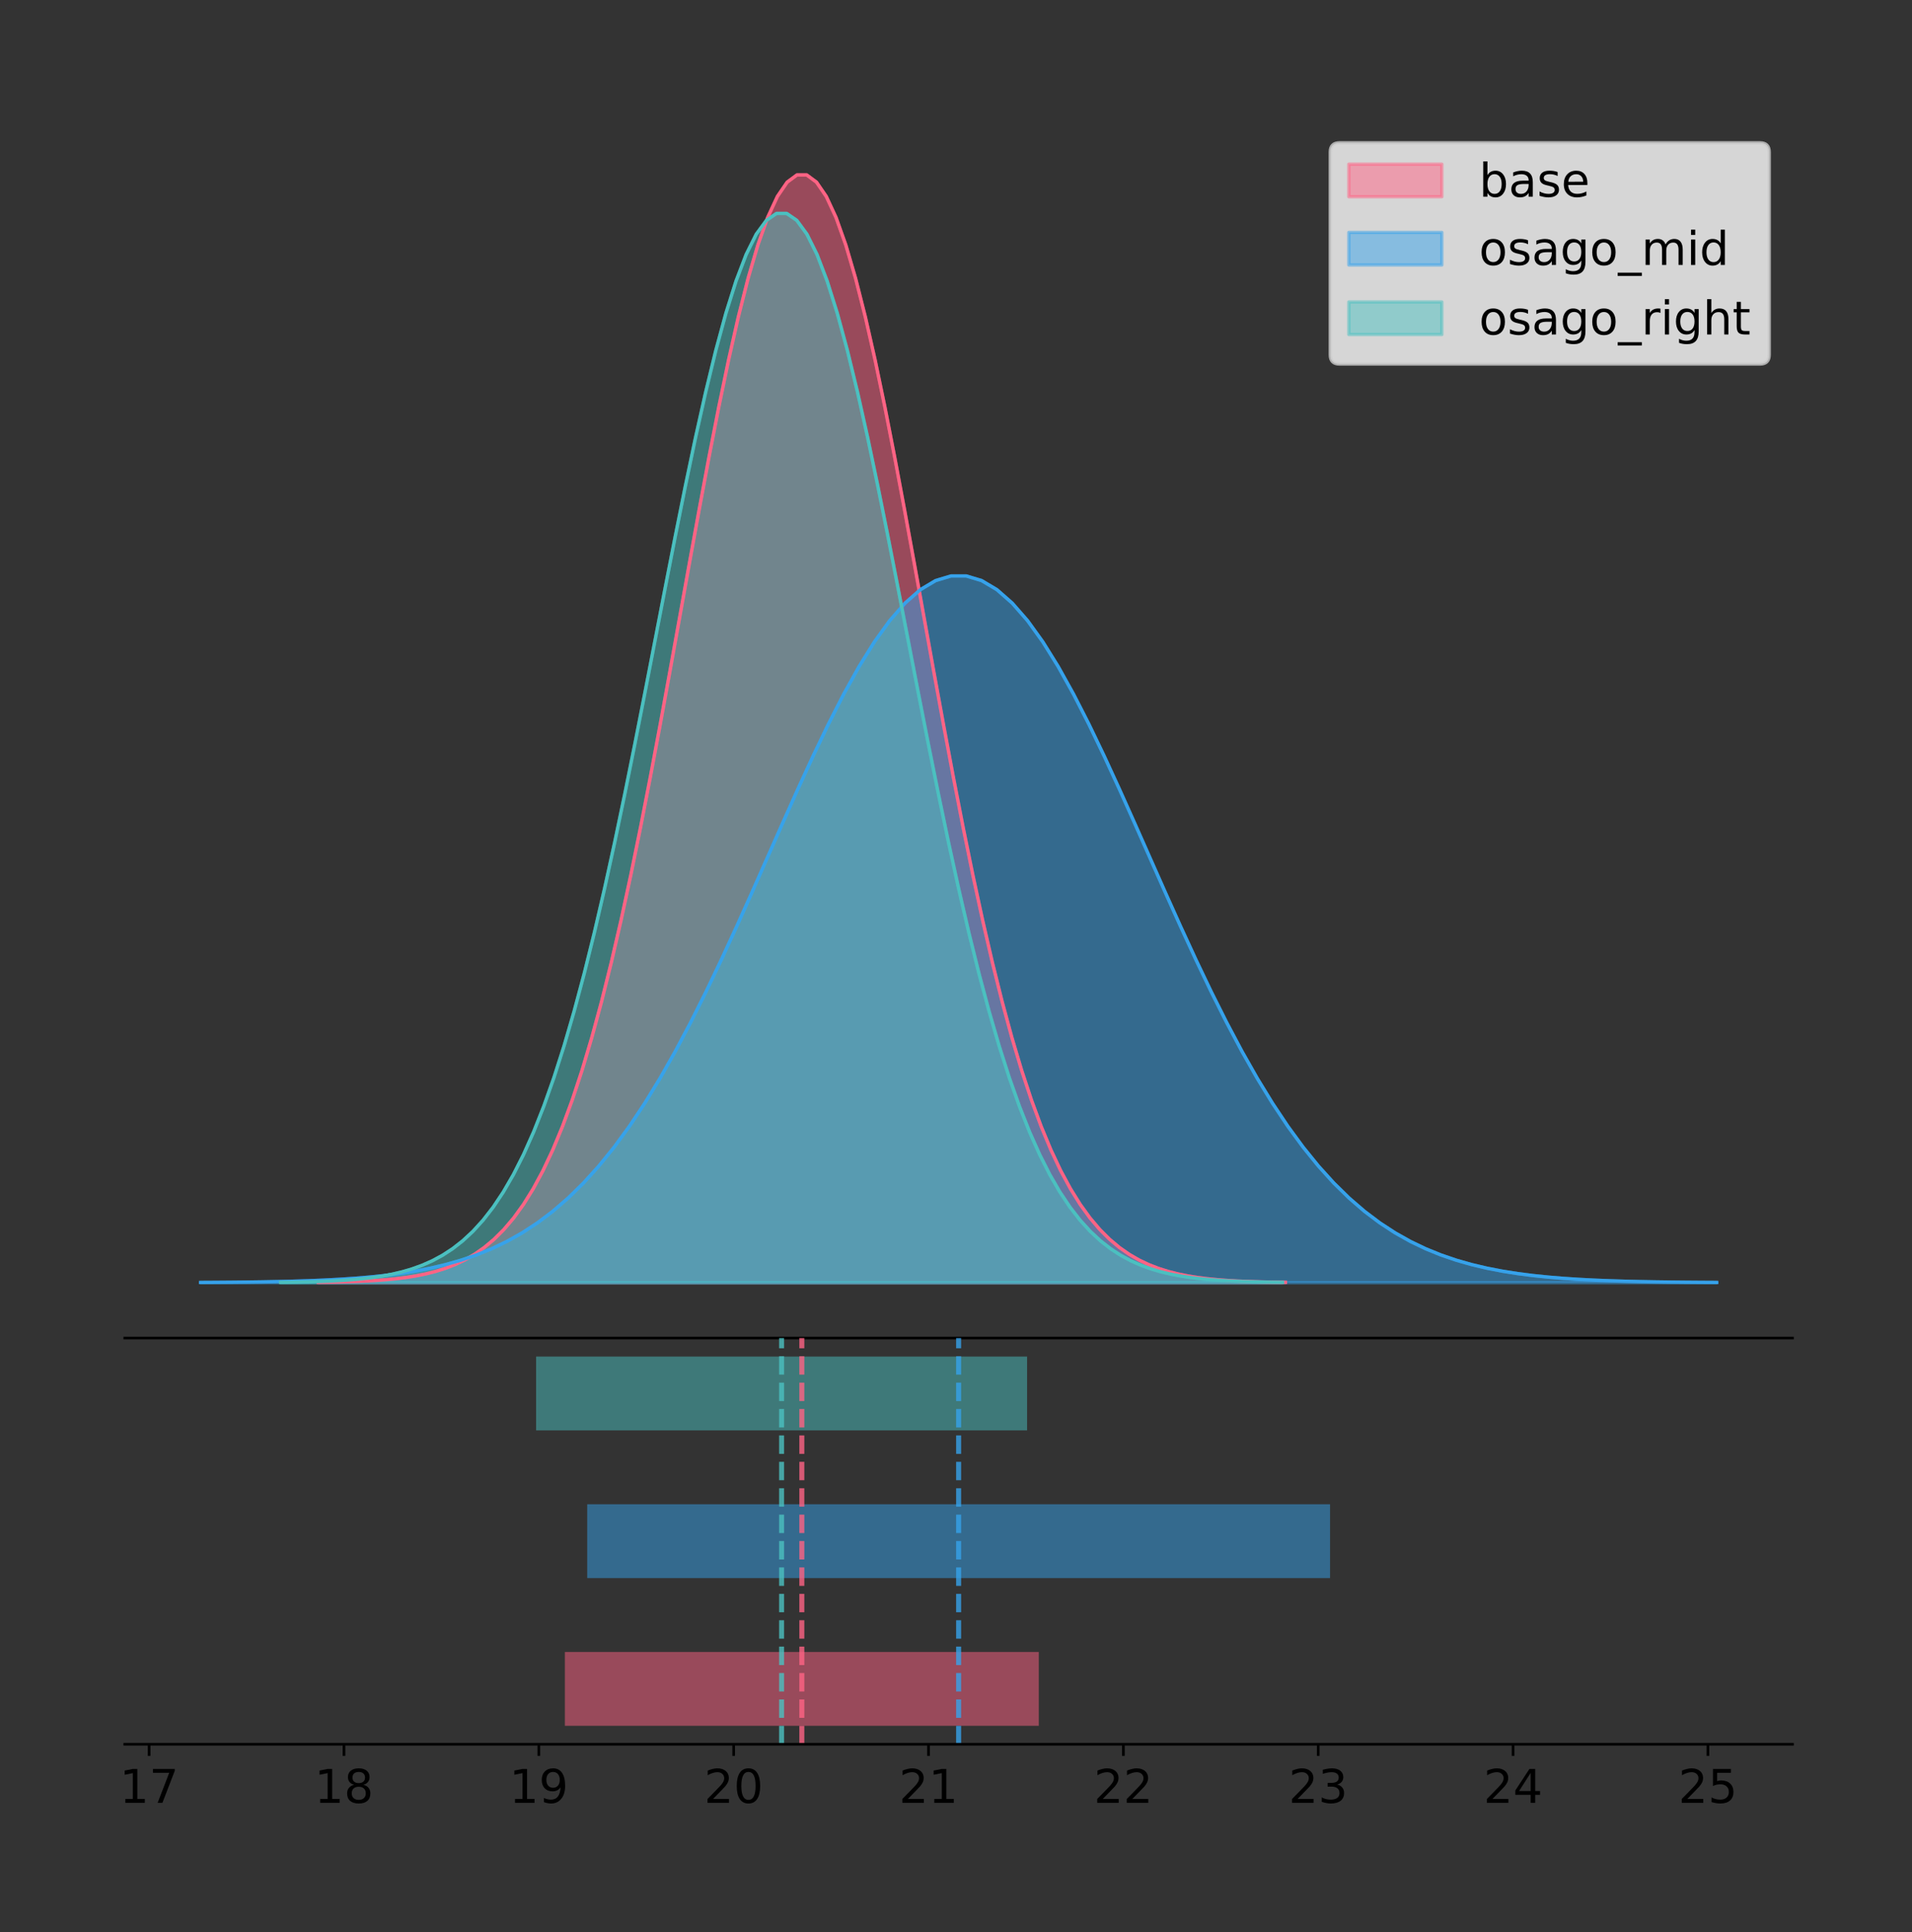 <?xml version="1.0" encoding="utf-8" standalone="no"?>
<!DOCTYPE svg PUBLIC "-//W3C//DTD SVG 1.1//EN"
  "http://www.w3.org/Graphics/SVG/1.1/DTD/svg11.dtd">
<!-- Created with matplotlib (https://matplotlib.org/) -->
<svg height="581.789pt" version="1.1" viewBox="0 0 575.783 581.789" width="575.783pt" xmlns="http://www.w3.org/2000/svg" xmlns:xlink="http://www.w3.org/1999/xlink">
 <rect x="0" y="0" width="575.783" height="581.789" fill="#333333" stroke="none"/>
 <defs>
  <style type="text/css">
*{stroke-linecap:butt;stroke-linejoin:round;}
  </style>
 </defs>
 <g id="figure_1">
  <g id="patch_1">
   <path d="M 0 581.789 
L 575.783 581.789 
L 575.783 0 
L 0 0 
z
" style="fill:none;"/>
  </g>
  <g id="axes_1">
   <g id="patch_2">
    <path d="M 37.583 402.93 
L 539.783 402.93 
L 539.783 36 
L 37.583 36 
z
" style="fill:none;"/>
   </g>
   <g id="PolyCollection_1">
    <defs>
     <path d="M 95.832 -195.538 
L 95.832 -195.65 
L 98.774 -195.692 
L 101.716 -195.749 
L 104.658 -195.825 
L 107.6 -195.925 
L 110.542 -196.058 
L 113.484 -196.23 
L 116.426 -196.455 
L 119.368 -196.744 
L 122.31 -197.115 
L 125.253 -197.585 
L 128.195 -198.179 
L 131.137 -198.923 
L 134.079 -199.848 
L 137.021 -200.99 
L 139.963 -202.39 
L 142.905 -204.093 
L 145.847 -206.151 
L 148.789 -208.617 
L 151.731 -211.552 
L 154.674 -215.017 
L 157.616 -219.078 
L 160.558 -223.801 
L 163.5 -229.25 
L 166.442 -235.488 
L 169.384 -242.572 
L 172.326 -250.552 
L 175.268 -259.468 
L 178.21 -269.344 
L 181.152 -280.192 
L 184.094 -292.002 
L 187.037 -304.744 
L 189.979 -318.365 
L 192.921 -332.786 
L 195.863 -347.901 
L 198.805 -363.58 
L 201.747 -379.667 
L 204.689 -395.98 
L 207.631 -412.318 
L 210.573 -428.462 
L 213.515 -444.18 
L 216.458 -459.23 
L 219.4 -473.372 
L 222.342 -486.366 
L 225.284 -497.987 
L 228.226 -508.025 
L 231.168 -516.294 
L 234.11 -522.64 
L 237.052 -526.94 
L 239.994 -529.111 
L 242.936 -529.111 
L 245.878 -526.94 
L 248.821 -522.64 
L 251.763 -516.294 
L 254.705 -508.025 
L 257.647 -497.987 
L 260.589 -486.366 
L 263.531 -473.372 
L 266.473 -459.23 
L 269.415 -444.18 
L 272.357 -428.462 
L 275.299 -412.318 
L 278.241 -395.98 
L 281.184 -379.667 
L 284.126 -363.58 
L 287.068 -347.901 
L 290.01 -332.786 
L 292.952 -318.365 
L 295.894 -304.744 
L 298.836 -292.002 
L 301.778 -280.192 
L 304.72 -269.344 
L 307.662 -259.468 
L 310.605 -250.552 
L 313.547 -242.572 
L 316.489 -235.488 
L 319.431 -229.25 
L 322.373 -223.801 
L 325.315 -219.078 
L 328.257 -215.017 
L 331.199 -211.552 
L 334.141 -208.617 
L 337.083 -206.151 
L 340.025 -204.093 
L 342.968 -202.39 
L 345.91 -200.99 
L 348.852 -199.848 
L 351.794 -198.923 
L 354.736 -198.179 
L 357.678 -197.585 
L 360.62 -197.115 
L 363.562 -196.744 
L 366.504 -196.455 
L 369.446 -196.23 
L 372.389 -196.058 
L 375.331 -195.925 
L 378.273 -195.825 
L 381.215 -195.749 
L 384.157 -195.692 
L 387.099 -195.65 
L 387.099 -195.538 
L 387.099 -195.538 
L 384.157 -195.538 
L 381.215 -195.538 
L 378.273 -195.538 
L 375.331 -195.538 
L 372.389 -195.538 
L 369.446 -195.538 
L 366.504 -195.538 
L 363.562 -195.538 
L 360.62 -195.538 
L 357.678 -195.538 
L 354.736 -195.538 
L 351.794 -195.538 
L 348.852 -195.538 
L 345.91 -195.538 
L 342.968 -195.538 
L 340.025 -195.538 
L 337.083 -195.538 
L 334.141 -195.538 
L 331.199 -195.538 
L 328.257 -195.538 
L 325.315 -195.538 
L 322.373 -195.538 
L 319.431 -195.538 
L 316.489 -195.538 
L 313.547 -195.538 
L 310.605 -195.538 
L 307.662 -195.538 
L 304.72 -195.538 
L 301.778 -195.538 
L 298.836 -195.538 
L 295.894 -195.538 
L 292.952 -195.538 
L 290.01 -195.538 
L 287.068 -195.538 
L 284.126 -195.538 
L 281.184 -195.538 
L 278.241 -195.538 
L 275.299 -195.538 
L 272.357 -195.538 
L 269.415 -195.538 
L 266.473 -195.538 
L 263.531 -195.538 
L 260.589 -195.538 
L 257.647 -195.538 
L 254.705 -195.538 
L 251.763 -195.538 
L 248.821 -195.538 
L 245.878 -195.538 
L 242.936 -195.538 
L 239.994 -195.538 
L 237.052 -195.538 
L 234.11 -195.538 
L 231.168 -195.538 
L 228.226 -195.538 
L 225.284 -195.538 
L 222.342 -195.538 
L 219.4 -195.538 
L 216.458 -195.538 
L 213.515 -195.538 
L 210.573 -195.538 
L 207.631 -195.538 
L 204.689 -195.538 
L 201.747 -195.538 
L 198.805 -195.538 
L 195.863 -195.538 
L 192.921 -195.538 
L 189.979 -195.538 
L 187.037 -195.538 
L 184.094 -195.538 
L 181.152 -195.538 
L 178.21 -195.538 
L 175.268 -195.538 
L 172.326 -195.538 
L 169.384 -195.538 
L 166.442 -195.538 
L 163.5 -195.538 
L 160.558 -195.538 
L 157.616 -195.538 
L 154.674 -195.538 
L 151.731 -195.538 
L 148.789 -195.538 
L 145.847 -195.538 
L 142.905 -195.538 
L 139.963 -195.538 
L 137.021 -195.538 
L 134.079 -195.538 
L 131.137 -195.538 
L 128.195 -195.538 
L 125.253 -195.538 
L 122.31 -195.538 
L 119.368 -195.538 
L 116.426 -195.538 
L 113.484 -195.538 
L 110.542 -195.538 
L 107.6 -195.538 
L 104.658 -195.538 
L 101.716 -195.538 
L 98.774 -195.538 
L 95.832 -195.538 
z
" id="m8a54a00353" style="stroke:#ff6384;stroke-opacity:0.5;"/>
    </defs>
    <g clip-path="url(#pd79102a0b9)">
     <use style="fill:#ff6384;fill-opacity:0.5;stroke:#ff6384;stroke-opacity:0.5;" x="0" xlink:href="#m8a54a00353" y="581.789"/>
    </g>
   </g>
   <g id="PolyCollection_2">
    <defs>
     <path d="M 60.41 -195.538 
L 60.41 -195.609 
L 65.022 -195.636 
L 69.633 -195.673 
L 74.245 -195.721 
L 78.857 -195.785 
L 83.468 -195.869 
L 88.08 -195.98 
L 92.691 -196.123 
L 97.303 -196.308 
L 101.914 -196.544 
L 106.526 -196.844 
L 111.138 -197.223 
L 115.749 -197.697 
L 120.361 -198.288 
L 124.972 -199.016 
L 129.584 -199.909 
L 134.195 -200.996 
L 138.807 -202.309 
L 143.419 -203.882 
L 148.03 -205.754 
L 152.642 -207.965 
L 157.253 -210.556 
L 161.865 -213.569 
L 166.476 -217.046 
L 171.088 -221.025 
L 175.7 -225.545 
L 180.311 -230.636 
L 184.923 -236.324 
L 189.534 -242.625 
L 194.146 -249.546 
L 198.757 -257.08 
L 203.369 -265.21 
L 207.981 -273.899 
L 212.592 -283.1 
L 217.204 -292.743 
L 221.815 -302.746 
L 226.427 -313.009 
L 231.038 -323.416 
L 235.65 -333.84 
L 240.262 -344.139 
L 244.873 -354.167 
L 249.485 -363.769 
L 254.096 -372.791 
L 258.708 -381.081 
L 263.319 -388.495 
L 267.931 -394.899 
L 272.543 -400.174 
L 277.154 -404.223 
L 281.766 -406.966 
L 286.377 -408.351 
L 290.989 -408.351 
L 295.6 -406.966 
L 300.212 -404.223 
L 304.824 -400.174 
L 309.435 -394.899 
L 314.047 -388.495 
L 318.658 -381.081 
L 323.27 -372.791 
L 327.881 -363.769 
L 332.493 -354.167 
L 337.105 -344.139 
L 341.716 -333.84 
L 346.328 -323.416 
L 350.939 -313.009 
L 355.551 -302.746 
L 360.162 -292.743 
L 364.774 -283.1 
L 369.386 -273.899 
L 373.997 -265.21 
L 378.609 -257.08 
L 383.22 -249.546 
L 387.832 -242.625 
L 392.443 -236.324 
L 397.055 -230.636 
L 401.667 -225.545 
L 406.278 -221.025 
L 410.89 -217.046 
L 415.501 -213.569 
L 420.113 -210.556 
L 424.724 -207.965 
L 429.336 -205.754 
L 433.948 -203.882 
L 438.559 -202.309 
L 443.171 -200.996 
L 447.782 -199.909 
L 452.394 -199.016 
L 457.005 -198.288 
L 461.617 -197.697 
L 466.229 -197.223 
L 470.84 -196.844 
L 475.452 -196.544 
L 480.063 -196.308 
L 484.675 -196.123 
L 489.286 -195.98 
L 493.898 -195.869 
L 498.51 -195.785 
L 503.121 -195.721 
L 507.733 -195.673 
L 512.344 -195.636 
L 516.956 -195.609 
L 516.956 -195.538 
L 516.956 -195.538 
L 512.344 -195.538 
L 507.733 -195.538 
L 503.121 -195.538 
L 498.51 -195.538 
L 493.898 -195.538 
L 489.286 -195.538 
L 484.675 -195.538 
L 480.063 -195.538 
L 475.452 -195.538 
L 470.84 -195.538 
L 466.229 -195.538 
L 461.617 -195.538 
L 457.005 -195.538 
L 452.394 -195.538 
L 447.782 -195.538 
L 443.171 -195.538 
L 438.559 -195.538 
L 433.948 -195.538 
L 429.336 -195.538 
L 424.724 -195.538 
L 420.113 -195.538 
L 415.501 -195.538 
L 410.89 -195.538 
L 406.278 -195.538 
L 401.667 -195.538 
L 397.055 -195.538 
L 392.443 -195.538 
L 387.832 -195.538 
L 383.22 -195.538 
L 378.609 -195.538 
L 373.997 -195.538 
L 369.386 -195.538 
L 364.774 -195.538 
L 360.162 -195.538 
L 355.551 -195.538 
L 350.939 -195.538 
L 346.328 -195.538 
L 341.716 -195.538 
L 337.105 -195.538 
L 332.493 -195.538 
L 327.881 -195.538 
L 323.27 -195.538 
L 318.658 -195.538 
L 314.047 -195.538 
L 309.435 -195.538 
L 304.824 -195.538 
L 300.212 -195.538 
L 295.6 -195.538 
L 290.989 -195.538 
L 286.377 -195.538 
L 281.766 -195.538 
L 277.154 -195.538 
L 272.543 -195.538 
L 267.931 -195.538 
L 263.319 -195.538 
L 258.708 -195.538 
L 254.096 -195.538 
L 249.485 -195.538 
L 244.873 -195.538 
L 240.262 -195.538 
L 235.65 -195.538 
L 231.038 -195.538 
L 226.427 -195.538 
L 221.815 -195.538 
L 217.204 -195.538 
L 212.592 -195.538 
L 207.981 -195.538 
L 203.369 -195.538 
L 198.757 -195.538 
L 194.146 -195.538 
L 189.534 -195.538 
L 184.923 -195.538 
L 180.311 -195.538 
L 175.7 -195.538 
L 171.088 -195.538 
L 166.476 -195.538 
L 161.865 -195.538 
L 157.253 -195.538 
L 152.642 -195.538 
L 148.03 -195.538 
L 143.419 -195.538 
L 138.807 -195.538 
L 134.195 -195.538 
L 129.584 -195.538 
L 124.972 -195.538 
L 120.361 -195.538 
L 115.749 -195.538 
L 111.138 -195.538 
L 106.526 -195.538 
L 101.914 -195.538 
L 97.303 -195.538 
L 92.691 -195.538 
L 88.08 -195.538 
L 83.468 -195.538 
L 78.857 -195.538 
L 74.245 -195.538 
L 69.633 -195.538 
L 65.022 -195.538 
L 60.41 -195.538 
z
" id="mb096c42e8f" style="stroke:#36a2eb;stroke-opacity:0.5;"/>
    </defs>
    <g clip-path="url(#pd79102a0b9)">
     <use style="fill:#36a2eb;fill-opacity:0.5;stroke:#36a2eb;stroke-opacity:0.5;" x="0" xlink:href="#mb096c42e8f" y="581.789"/>
    </g>
   </g>
   <g id="PolyCollection_3">
    <defs>
     <path d="M 84.496 -195.538 
L 84.496 -195.646 
L 87.544 -195.687 
L 90.592 -195.742 
L 93.64 -195.815 
L 96.687 -195.912 
L 99.735 -196.04 
L 102.783 -196.206 
L 105.831 -196.423 
L 108.879 -196.702 
L 111.927 -197.06 
L 114.975 -197.514 
L 118.023 -198.087 
L 121.071 -198.805 
L 124.119 -199.698 
L 127.167 -200.801 
L 130.215 -202.152 
L 133.263 -203.796 
L 136.311 -205.782 
L 139.359 -208.163 
L 142.407 -210.995 
L 145.454 -214.341 
L 148.502 -218.261 
L 151.55 -222.819 
L 154.598 -228.079 
L 157.646 -234.101 
L 160.694 -240.939 
L 163.742 -248.642 
L 166.79 -257.248 
L 169.838 -266.781 
L 172.886 -277.252 
L 175.934 -288.652 
L 178.982 -300.952 
L 182.03 -314.1 
L 185.078 -328.02 
L 188.126 -342.61 
L 191.174 -357.745 
L 194.222 -373.273 
L 197.269 -389.019 
L 200.317 -404.79 
L 203.365 -420.374 
L 206.413 -435.545 
L 209.461 -450.073 
L 212.509 -463.723 
L 215.557 -476.266 
L 218.605 -487.484 
L 221.653 -497.173 
L 224.701 -505.155 
L 227.749 -511.28 
L 230.797 -515.431 
L 233.845 -517.527 
L 236.893 -517.527 
L 239.941 -515.431 
L 242.989 -511.28 
L 246.037 -505.155 
L 249.084 -497.173 
L 252.132 -487.484 
L 255.18 -476.266 
L 258.228 -463.723 
L 261.276 -450.073 
L 264.324 -435.545 
L 267.372 -420.374 
L 270.42 -404.79 
L 273.468 -389.019 
L 276.516 -373.273 
L 279.564 -357.745 
L 282.612 -342.61 
L 285.66 -328.02 
L 288.708 -314.1 
L 291.756 -300.952 
L 294.804 -288.652 
L 297.851 -277.252 
L 300.899 -266.781 
L 303.947 -257.248 
L 306.995 -248.642 
L 310.043 -240.939 
L 313.091 -234.101 
L 316.139 -228.079 
L 319.187 -222.819 
L 322.235 -218.261 
L 325.283 -214.341 
L 328.331 -210.995 
L 331.379 -208.163 
L 334.427 -205.782 
L 337.475 -203.796 
L 340.523 -202.152 
L 343.571 -200.801 
L 346.619 -199.698 
L 349.666 -198.805 
L 352.714 -198.087 
L 355.762 -197.514 
L 358.81 -197.06 
L 361.858 -196.702 
L 364.906 -196.423 
L 367.954 -196.206 
L 371.002 -196.04 
L 374.05 -195.912 
L 377.098 -195.815 
L 380.146 -195.742 
L 383.194 -195.687 
L 386.242 -195.646 
L 386.242 -195.538 
L 386.242 -195.538 
L 383.194 -195.538 
L 380.146 -195.538 
L 377.098 -195.538 
L 374.05 -195.538 
L 371.002 -195.538 
L 367.954 -195.538 
L 364.906 -195.538 
L 361.858 -195.538 
L 358.81 -195.538 
L 355.762 -195.538 
L 352.714 -195.538 
L 349.666 -195.538 
L 346.619 -195.538 
L 343.571 -195.538 
L 340.523 -195.538 
L 337.475 -195.538 
L 334.427 -195.538 
L 331.379 -195.538 
L 328.331 -195.538 
L 325.283 -195.538 
L 322.235 -195.538 
L 319.187 -195.538 
L 316.139 -195.538 
L 313.091 -195.538 
L 310.043 -195.538 
L 306.995 -195.538 
L 303.947 -195.538 
L 300.899 -195.538 
L 297.851 -195.538 
L 294.804 -195.538 
L 291.756 -195.538 
L 288.708 -195.538 
L 285.66 -195.538 
L 282.612 -195.538 
L 279.564 -195.538 
L 276.516 -195.538 
L 273.468 -195.538 
L 270.42 -195.538 
L 267.372 -195.538 
L 264.324 -195.538 
L 261.276 -195.538 
L 258.228 -195.538 
L 255.18 -195.538 
L 252.132 -195.538 
L 249.084 -195.538 
L 246.037 -195.538 
L 242.989 -195.538 
L 239.941 -195.538 
L 236.893 -195.538 
L 233.845 -195.538 
L 230.797 -195.538 
L 227.749 -195.538 
L 224.701 -195.538 
L 221.653 -195.538 
L 218.605 -195.538 
L 215.557 -195.538 
L 212.509 -195.538 
L 209.461 -195.538 
L 206.413 -195.538 
L 203.365 -195.538 
L 200.317 -195.538 
L 197.269 -195.538 
L 194.222 -195.538 
L 191.174 -195.538 
L 188.126 -195.538 
L 185.078 -195.538 
L 182.03 -195.538 
L 178.982 -195.538 
L 175.934 -195.538 
L 172.886 -195.538 
L 169.838 -195.538 
L 166.79 -195.538 
L 163.742 -195.538 
L 160.694 -195.538 
L 157.646 -195.538 
L 154.598 -195.538 
L 151.55 -195.538 
L 148.502 -195.538 
L 145.454 -195.538 
L 142.407 -195.538 
L 139.359 -195.538 
L 136.311 -195.538 
L 133.263 -195.538 
L 130.215 -195.538 
L 127.167 -195.538 
L 124.119 -195.538 
L 121.071 -195.538 
L 118.023 -195.538 
L 114.975 -195.538 
L 111.927 -195.538 
L 108.879 -195.538 
L 105.831 -195.538 
L 102.783 -195.538 
L 99.735 -195.538 
L 96.687 -195.538 
L 93.64 -195.538 
L 90.592 -195.538 
L 87.544 -195.538 
L 84.496 -195.538 
z
" id="m9101fef9e8" style="stroke:#4bc0c0;stroke-opacity:0.5;"/>
    </defs>
    <g clip-path="url(#pd79102a0b9)">
     <use style="fill:#4bc0c0;fill-opacity:0.5;stroke:#4bc0c0;stroke-opacity:0.5;" x="0" xlink:href="#m9101fef9e8" y="581.789"/>
    </g>
   </g>
   <g id="line2d_1">
    <path clip-path="url(#pd79102a0b9)" d="M 95.832 386.139 
L 98.774 386.097 
L 101.716 386.04 
L 104.658 385.965 
L 107.6 385.864 
L 110.542 385.732 
L 113.484 385.559 
L 116.426 385.334 
L 119.368 385.045 
L 122.31 384.675 
L 125.253 384.204 
L 128.195 383.61 
L 131.137 382.867 
L 134.079 381.941 
L 137.021 380.799 
L 139.963 379.399 
L 142.905 377.696 
L 145.847 375.639 
L 148.789 373.172 
L 151.731 370.238 
L 154.674 366.772 
L 157.616 362.711 
L 160.558 357.989 
L 163.5 352.539 
L 166.442 346.301 
L 169.384 339.217 
L 172.326 331.237 
L 175.268 322.322 
L 178.21 312.445 
L 181.152 301.597 
L 184.094 289.787 
L 187.037 277.045 
L 189.979 263.424 
L 192.921 249.004 
L 195.863 233.888 
L 198.805 218.209 
L 201.747 202.123 
L 204.689 185.809 
L 207.631 169.471 
L 210.573 153.327 
L 213.515 137.61 
L 216.458 122.559 
L 219.4 108.418 
L 222.342 95.423 
L 225.284 83.803 
L 228.226 73.765 
L 231.168 65.495 
L 234.11 59.15 
L 237.052 54.85 
L 239.994 52.679 
L 242.936 52.679 
L 245.878 54.85 
L 248.821 59.15 
L 251.763 65.495 
L 254.705 73.765 
L 257.647 83.803 
L 260.589 95.423 
L 263.531 108.418 
L 266.473 122.559 
L 269.415 137.61 
L 272.357 153.327 
L 275.299 169.471 
L 278.241 185.809 
L 281.184 202.123 
L 284.126 218.209 
L 287.068 233.888 
L 290.01 249.004 
L 292.952 263.424 
L 295.894 277.045 
L 298.836 289.787 
L 301.778 301.597 
L 304.72 312.445 
L 307.662 322.322 
L 310.605 331.237 
L 313.547 339.217 
L 316.489 346.301 
L 319.431 352.539 
L 322.373 357.989 
L 325.315 362.711 
L 328.257 366.772 
L 331.199 370.238 
L 334.141 373.172 
L 337.083 375.639 
L 340.025 377.696 
L 342.968 379.399 
L 345.91 380.799 
L 348.852 381.941 
L 351.794 382.867 
L 354.736 383.61 
L 357.678 384.204 
L 360.62 384.675 
L 363.562 385.045 
L 366.504 385.334 
L 369.446 385.559 
L 372.389 385.732 
L 375.331 385.864 
L 378.273 385.965 
L 381.215 386.04 
L 384.157 386.097 
L 387.099 386.139 
" style="fill:none;stroke:#ff6384;stroke-linecap:square;"/>
   </g>
   <g id="line2d_2">
    <path clip-path="url(#pd79102a0b9)" d="M 60.41 386.18 
L 65.022 386.153 
L 69.633 386.117 
L 74.245 386.068 
L 78.857 386.004 
L 83.468 385.92 
L 88.08 385.81 
L 92.691 385.666 
L 97.303 385.482 
L 101.914 385.245 
L 106.526 384.945 
L 111.138 384.566 
L 115.749 384.092 
L 120.361 383.502 
L 124.972 382.773 
L 129.584 381.88 
L 134.195 380.793 
L 138.807 379.481 
L 143.419 377.907 
L 148.03 376.035 
L 152.642 373.824 
L 157.253 371.233 
L 161.865 368.22 
L 166.476 364.744 
L 171.088 360.764 
L 175.7 356.244 
L 180.311 351.153 
L 184.923 345.465 
L 189.534 339.164 
L 194.146 332.244 
L 198.757 324.709 
L 203.369 316.58 
L 207.981 307.89 
L 212.592 298.69 
L 217.204 289.047 
L 221.815 279.043 
L 226.427 268.781 
L 231.038 258.373 
L 235.65 247.95 
L 240.262 237.65 
L 244.873 227.623 
L 249.485 218.021 
L 254.096 208.999 
L 258.708 200.709 
L 263.319 193.295 
L 267.931 186.891 
L 272.543 181.615 
L 277.154 177.567 
L 281.766 174.823 
L 286.377 173.438 
L 290.989 173.438 
L 295.6 174.823 
L 300.212 177.567 
L 304.824 181.615 
L 309.435 186.891 
L 314.047 193.295 
L 318.658 200.709 
L 323.27 208.999 
L 327.881 218.021 
L 332.493 227.623 
L 337.105 237.65 
L 341.716 247.95 
L 346.328 258.373 
L 350.939 268.781 
L 355.551 279.043 
L 360.162 289.047 
L 364.774 298.69 
L 369.386 307.89 
L 373.997 316.58 
L 378.609 324.709 
L 383.22 332.244 
L 387.832 339.164 
L 392.443 345.465 
L 397.055 351.153 
L 401.667 356.244 
L 406.278 360.764 
L 410.89 364.744 
L 415.501 368.22 
L 420.113 371.233 
L 424.724 373.824 
L 429.336 376.035 
L 433.948 377.907 
L 438.559 379.481 
L 443.171 380.793 
L 447.782 381.88 
L 452.394 382.773 
L 457.005 383.502 
L 461.617 384.092 
L 466.229 384.566 
L 470.84 384.945 
L 475.452 385.245 
L 480.063 385.482 
L 484.675 385.666 
L 489.286 385.81 
L 493.898 385.92 
L 498.51 386.004 
L 503.121 386.068 
L 507.733 386.117 
L 512.344 386.153 
L 516.956 386.18 
" style="fill:none;stroke:#36a2eb;stroke-linecap:square;"/>
   </g>
   <g id="line2d_3">
    <path clip-path="url(#pd79102a0b9)" d="M 84.496 386.143 
L 87.544 386.102 
L 90.592 386.048 
L 93.64 385.975 
L 96.687 385.878 
L 99.735 385.75 
L 102.783 385.583 
L 105.831 385.366 
L 108.879 385.087 
L 111.927 384.729 
L 114.975 384.275 
L 118.023 383.702 
L 121.071 382.984 
L 124.119 382.091 
L 127.167 380.989 
L 130.215 379.637 
L 133.263 377.993 
L 136.311 376.007 
L 139.359 373.627 
L 142.407 370.794 
L 145.454 367.449 
L 148.502 363.529 
L 151.55 358.97 
L 154.598 353.71 
L 157.646 347.689 
L 160.694 340.85 
L 163.742 333.147 
L 166.79 324.542 
L 169.838 315.008 
L 172.886 304.537 
L 175.934 293.137 
L 178.982 280.837 
L 182.03 267.689 
L 185.078 253.77 
L 188.126 239.179 
L 191.174 224.045 
L 194.222 208.517 
L 197.269 192.77 
L 200.317 176.999 
L 203.365 161.416 
L 206.413 146.244 
L 209.461 131.716 
L 212.509 118.066 
L 215.557 105.523 
L 218.605 94.306 
L 221.653 84.616 
L 224.701 76.634 
L 227.749 70.509 
L 230.797 66.358 
L 233.845 64.263 
L 236.893 64.263 
L 239.941 66.358 
L 242.989 70.509 
L 246.037 76.634 
L 249.084 84.616 
L 252.132 94.306 
L 255.18 105.523 
L 258.228 118.066 
L 261.276 131.716 
L 264.324 146.244 
L 267.372 161.416 
L 270.42 176.999 
L 273.468 192.77 
L 276.516 208.517 
L 279.564 224.045 
L 282.612 239.179 
L 285.66 253.77 
L 288.708 267.689 
L 291.756 280.837 
L 294.804 293.137 
L 297.851 304.537 
L 300.899 315.008 
L 303.947 324.542 
L 306.995 333.147 
L 310.043 340.85 
L 313.091 347.689 
L 316.139 353.71 
L 319.187 358.97 
L 322.235 363.529 
L 325.283 367.449 
L 328.331 370.794 
L 331.379 373.627 
L 334.427 376.007 
L 337.475 377.993 
L 340.523 379.637 
L 343.571 380.989 
L 346.619 382.091 
L 349.666 382.984 
L 352.714 383.702 
L 355.762 384.275 
L 358.81 384.729 
L 361.858 385.087 
L 364.906 385.366 
L 367.954 385.583 
L 371.002 385.75 
L 374.05 385.878 
L 377.098 385.975 
L 380.146 386.048 
L 383.194 386.102 
L 386.242 386.143 
" style="fill:none;stroke:#4bc0c0;stroke-linecap:square;"/>
   </g>
   <g id="patch_3">
    <path d="M 37.583 402.93 
L 539.783 402.93 
" style="fill:none;stroke:#000000;stroke-linecap:square;stroke-linejoin:miter;stroke-width:0.8;"/>
   </g>
   <g id="legend_1">
    <g id="patch_4">
     <path d="M 403.397 109.627 
L 529.983 109.627 
Q 532.783 109.627 532.783 106.827 
L 532.783 45.8 
Q 532.783 43 529.983 43 
L 403.397 43 
Q 400.597 43 400.597 45.8 
L 400.597 106.827 
Q 400.597 109.627 403.397 109.627 
z
" style="fill:#ffffff;opacity:0.8;stroke:#cccccc;stroke-linejoin:miter;"/>
    </g>
    <g id="patch_5">
     <path d="M 406.197 59.238 
L 434.197 59.238 
L 434.197 49.438 
L 406.197 49.438 
z
" style="fill:#ff6384;opacity:0.5;stroke:#ff6384;stroke-linejoin:miter;"/>
    </g>
    <g id="text_1">
     <!-- base -->
     <defs>
      <path d="M 48.688 27.297 
Q 48.688 37.203 44.609 42.844 
Q 40.531 48.484 33.406 48.484 
Q 26.266 48.484 22.188 42.844 
Q 18.109 37.203 18.109 27.297 
Q 18.109 17.391 22.188 11.75 
Q 26.266 6.109 33.406 6.109 
Q 40.531 6.109 44.609 11.75 
Q 48.688 17.391 48.688 27.297 
z
M 18.109 46.391 
Q 20.953 51.266 25.266 53.625 
Q 29.594 56 35.594 56 
Q 45.562 56 51.781 48.094 
Q 58.016 40.188 58.016 27.297 
Q 58.016 14.406 51.781 6.484 
Q 45.562 -1.422 35.594 -1.422 
Q 29.594 -1.422 25.266 0.953 
Q 20.953 3.328 18.109 8.203 
L 18.109 0 
L 9.078 0 
L 9.078 75.984 
L 18.109 75.984 
z
" id="DejaVuSans-98"/>
      <path d="M 34.281 27.484 
Q 23.391 27.484 19.188 25 
Q 14.984 22.516 14.984 16.5 
Q 14.984 11.719 18.141 8.906 
Q 21.297 6.109 26.703 6.109 
Q 34.188 6.109 38.703 11.406 
Q 43.219 16.703 43.219 25.484 
L 43.219 27.484 
z
M 52.203 31.203 
L 52.203 0 
L 43.219 0 
L 43.219 8.297 
Q 40.141 3.328 35.547 0.953 
Q 30.953 -1.422 24.312 -1.422 
Q 15.922 -1.422 10.953 3.297 
Q 6 8.016 6 15.922 
Q 6 25.141 12.172 29.828 
Q 18.359 34.516 30.609 34.516 
L 43.219 34.516 
L 43.219 35.406 
Q 43.219 41.609 39.141 45 
Q 35.062 48.391 27.688 48.391 
Q 23 48.391 18.547 47.266 
Q 14.109 46.141 10.016 43.891 
L 10.016 52.203 
Q 14.938 54.109 19.578 55.047 
Q 24.219 56 28.609 56 
Q 40.484 56 46.344 49.844 
Q 52.203 43.703 52.203 31.203 
z
" id="DejaVuSans-97"/>
      <path d="M 44.281 53.078 
L 44.281 44.578 
Q 40.484 46.531 36.375 47.5 
Q 32.281 48.484 27.875 48.484 
Q 21.188 48.484 17.844 46.438 
Q 14.5 44.391 14.5 40.281 
Q 14.5 37.156 16.891 35.375 
Q 19.281 33.594 26.516 31.984 
L 29.594 31.297 
Q 39.156 29.25 43.188 25.516 
Q 47.219 21.781 47.219 15.094 
Q 47.219 7.469 41.188 3.016 
Q 35.156 -1.422 24.609 -1.422 
Q 20.219 -1.422 15.453 -0.562 
Q 10.688 0.297 5.422 2 
L 5.422 11.281 
Q 10.406 8.688 15.234 7.391 
Q 20.062 6.109 24.812 6.109 
Q 31.156 6.109 34.562 8.281 
Q 37.984 10.453 37.984 14.406 
Q 37.984 18.062 35.516 20.016 
Q 33.062 21.969 24.703 23.781 
L 21.578 24.516 
Q 13.234 26.266 9.516 29.906 
Q 5.812 33.547 5.812 39.891 
Q 5.812 47.609 11.281 51.797 
Q 16.75 56 26.812 56 
Q 31.781 56 36.172 55.266 
Q 40.578 54.547 44.281 53.078 
z
" id="DejaVuSans-115"/>
      <path d="M 56.203 29.594 
L 56.203 25.203 
L 14.891 25.203 
Q 15.484 15.922 20.484 11.062 
Q 25.484 6.203 34.422 6.203 
Q 39.594 6.203 44.453 7.469 
Q 49.312 8.734 54.109 11.281 
L 54.109 2.781 
Q 49.266 0.734 44.188 -0.344 
Q 39.109 -1.422 33.891 -1.422 
Q 20.797 -1.422 13.156 6.188 
Q 5.516 13.812 5.516 26.812 
Q 5.516 40.234 12.766 48.109 
Q 20.016 56 32.328 56 
Q 43.359 56 49.781 48.891 
Q 56.203 41.797 56.203 29.594 
z
M 47.219 32.234 
Q 47.125 39.594 43.094 43.984 
Q 39.062 48.391 32.422 48.391 
Q 24.906 48.391 20.391 44.141 
Q 15.875 39.891 15.188 32.172 
z
" id="DejaVuSans-101"/>
     </defs>
     <g transform="translate(445.397 59.238)scale(0.14 -0.14)">
      <use xlink:href="#DejaVuSans-98"/>
      <use x="63.477" xlink:href="#DejaVuSans-97"/>
      <use x="124.756" xlink:href="#DejaVuSans-115"/>
      <use x="176.855" xlink:href="#DejaVuSans-101"/>
     </g>
    </g>
    <g id="patch_6">
     <path d="M 406.197 79.787 
L 434.197 79.787 
L 434.197 69.987 
L 406.197 69.987 
z
" style="fill:#36a2eb;opacity:0.5;stroke:#36a2eb;stroke-linejoin:miter;"/>
    </g>
    <g id="text_2">
     <!-- osago_mid -->
     <defs>
      <path d="M 30.609 48.391 
Q 23.391 48.391 19.188 42.75 
Q 14.984 37.109 14.984 27.297 
Q 14.984 17.484 19.156 11.844 
Q 23.344 6.203 30.609 6.203 
Q 37.797 6.203 41.984 11.859 
Q 46.188 17.531 46.188 27.297 
Q 46.188 37.016 41.984 42.703 
Q 37.797 48.391 30.609 48.391 
z
M 30.609 56 
Q 42.328 56 49.016 48.375 
Q 55.719 40.766 55.719 27.297 
Q 55.719 13.875 49.016 6.219 
Q 42.328 -1.422 30.609 -1.422 
Q 18.844 -1.422 12.172 6.219 
Q 5.516 13.875 5.516 27.297 
Q 5.516 40.766 12.172 48.375 
Q 18.844 56 30.609 56 
z
" id="DejaVuSans-111"/>
      <path d="M 45.406 27.984 
Q 45.406 37.75 41.375 43.109 
Q 37.359 48.484 30.078 48.484 
Q 22.859 48.484 18.828 43.109 
Q 14.797 37.75 14.797 27.984 
Q 14.797 18.266 18.828 12.891 
Q 22.859 7.516 30.078 7.516 
Q 37.359 7.516 41.375 12.891 
Q 45.406 18.266 45.406 27.984 
z
M 54.391 6.781 
Q 54.391 -7.172 48.188 -13.984 
Q 42 -20.797 29.203 -20.797 
Q 24.469 -20.797 20.266 -20.094 
Q 16.062 -19.391 12.109 -17.922 
L 12.109 -9.188 
Q 16.062 -11.328 19.922 -12.344 
Q 23.781 -13.375 27.781 -13.375 
Q 36.625 -13.375 41.016 -8.766 
Q 45.406 -4.156 45.406 5.172 
L 45.406 9.625 
Q 42.625 4.781 38.281 2.391 
Q 33.938 0 27.875 0 
Q 17.828 0 11.672 7.656 
Q 5.516 15.328 5.516 27.984 
Q 5.516 40.672 11.672 48.328 
Q 17.828 56 27.875 56 
Q 33.938 56 38.281 53.609 
Q 42.625 51.219 45.406 46.391 
L 45.406 54.688 
L 54.391 54.688 
z
" id="DejaVuSans-103"/>
      <path d="M 50.984 -16.609 
L 50.984 -23.578 
L -0.984 -23.578 
L -0.984 -16.609 
z
" id="DejaVuSans-95"/>
      <path d="M 52 44.188 
Q 55.375 50.25 60.062 53.125 
Q 64.75 56 71.094 56 
Q 79.641 56 84.281 50.016 
Q 88.922 44.047 88.922 33.016 
L 88.922 0 
L 79.891 0 
L 79.891 32.719 
Q 79.891 40.578 77.094 44.375 
Q 74.312 48.188 68.609 48.188 
Q 61.625 48.188 57.562 43.547 
Q 53.516 38.922 53.516 30.906 
L 53.516 0 
L 44.484 0 
L 44.484 32.719 
Q 44.484 40.625 41.703 44.406 
Q 38.922 48.188 33.109 48.188 
Q 26.219 48.188 22.156 43.531 
Q 18.109 38.875 18.109 30.906 
L 18.109 0 
L 9.078 0 
L 9.078 54.688 
L 18.109 54.688 
L 18.109 46.188 
Q 21.188 51.219 25.484 53.609 
Q 29.781 56 35.688 56 
Q 41.656 56 45.828 52.969 
Q 50 49.953 52 44.188 
z
" id="DejaVuSans-109"/>
      <path d="M 9.422 54.688 
L 18.406 54.688 
L 18.406 0 
L 9.422 0 
z
M 9.422 75.984 
L 18.406 75.984 
L 18.406 64.594 
L 9.422 64.594 
z
" id="DejaVuSans-105"/>
      <path d="M 45.406 46.391 
L 45.406 75.984 
L 54.391 75.984 
L 54.391 0 
L 45.406 0 
L 45.406 8.203 
Q 42.578 3.328 38.25 0.953 
Q 33.938 -1.422 27.875 -1.422 
Q 17.969 -1.422 11.734 6.484 
Q 5.516 14.406 5.516 27.297 
Q 5.516 40.188 11.734 48.094 
Q 17.969 56 27.875 56 
Q 33.938 56 38.25 53.625 
Q 42.578 51.266 45.406 46.391 
z
M 14.797 27.297 
Q 14.797 17.391 18.875 11.75 
Q 22.953 6.109 30.078 6.109 
Q 37.203 6.109 41.297 11.75 
Q 45.406 17.391 45.406 27.297 
Q 45.406 37.203 41.297 42.844 
Q 37.203 48.484 30.078 48.484 
Q 22.953 48.484 18.875 42.844 
Q 14.797 37.203 14.797 27.297 
z
" id="DejaVuSans-100"/>
     </defs>
     <g transform="translate(445.397 79.787)scale(0.14 -0.14)">
      <use xlink:href="#DejaVuSans-111"/>
      <use x="61.182" xlink:href="#DejaVuSans-115"/>
      <use x="113.281" xlink:href="#DejaVuSans-97"/>
      <use x="174.561" xlink:href="#DejaVuSans-103"/>
      <use x="238.037" xlink:href="#DejaVuSans-111"/>
      <use x="299.219" xlink:href="#DejaVuSans-95"/>
      <use x="349.219" xlink:href="#DejaVuSans-109"/>
      <use x="446.631" xlink:href="#DejaVuSans-105"/>
      <use x="474.414" xlink:href="#DejaVuSans-100"/>
     </g>
    </g>
    <g id="patch_7">
     <path d="M 406.197 100.726 
L 434.197 100.726 
L 434.197 90.926 
L 406.197 90.926 
z
" style="fill:#4bc0c0;opacity:0.5;stroke:#4bc0c0;stroke-linejoin:miter;"/>
    </g>
    <g id="text_3">
     <!-- osago_right -->
     <defs>
      <path d="M 41.109 46.297 
Q 39.594 47.172 37.812 47.578 
Q 36.031 48 33.891 48 
Q 26.266 48 22.188 43.047 
Q 18.109 38.094 18.109 28.812 
L 18.109 0 
L 9.078 0 
L 9.078 54.688 
L 18.109 54.688 
L 18.109 46.188 
Q 20.953 51.172 25.484 53.578 
Q 30.031 56 36.531 56 
Q 37.453 56 38.578 55.875 
Q 39.703 55.766 41.062 55.516 
z
" id="DejaVuSans-114"/>
      <path d="M 54.891 33.016 
L 54.891 0 
L 45.906 0 
L 45.906 32.719 
Q 45.906 40.484 42.875 44.328 
Q 39.844 48.188 33.797 48.188 
Q 26.516 48.188 22.312 43.547 
Q 18.109 38.922 18.109 30.906 
L 18.109 0 
L 9.078 0 
L 9.078 75.984 
L 18.109 75.984 
L 18.109 46.188 
Q 21.344 51.125 25.703 53.562 
Q 30.078 56 35.797 56 
Q 45.219 56 50.047 50.172 
Q 54.891 44.344 54.891 33.016 
z
" id="DejaVuSans-104"/>
      <path d="M 18.312 70.219 
L 18.312 54.688 
L 36.812 54.688 
L 36.812 47.703 
L 18.312 47.703 
L 18.312 18.016 
Q 18.312 11.328 20.141 9.422 
Q 21.969 7.516 27.594 7.516 
L 36.812 7.516 
L 36.812 0 
L 27.594 0 
Q 17.188 0 13.234 3.875 
Q 9.281 7.766 9.281 18.016 
L 9.281 47.703 
L 2.688 47.703 
L 2.688 54.688 
L 9.281 54.688 
L 9.281 70.219 
z
" id="DejaVuSans-116"/>
     </defs>
     <g transform="translate(445.397 100.726)scale(0.14 -0.14)">
      <use xlink:href="#DejaVuSans-111"/>
      <use x="61.182" xlink:href="#DejaVuSans-115"/>
      <use x="113.281" xlink:href="#DejaVuSans-97"/>
      <use x="174.561" xlink:href="#DejaVuSans-103"/>
      <use x="238.037" xlink:href="#DejaVuSans-111"/>
      <use x="299.219" xlink:href="#DejaVuSans-95"/>
      <use x="349.219" xlink:href="#DejaVuSans-114"/>
      <use x="390.332" xlink:href="#DejaVuSans-105"/>
      <use x="418.115" xlink:href="#DejaVuSans-103"/>
      <use x="481.592" xlink:href="#DejaVuSans-104"/>
      <use x="544.971" xlink:href="#DejaVuSans-116"/>
     </g>
    </g>
   </g>
  </g>
  <g id="axes_2">
   <g id="patch_8">
    <path d="M 37.583 525.24 
L 539.783 525.24 
L 539.783 402.93 
L 37.583 402.93 
z
" style="fill:none;"/>
   </g>
   <g id="patch_9">
    <path clip-path="url(#p4bd9791091)" d="M 170.105 519.68 
L 312.826 519.68 
L 312.826 497.442 
L 170.105 497.442 
z
" style="fill:#ff6384;opacity:0.5;"/>
   </g>
   <g id="patch_10">
    <path clip-path="url(#p4bd9791091)" d="M 176.829 475.204 
L 400.537 475.204 
L 400.537 452.966 
L 176.829 452.966 
z
" style="fill:#36a2eb;opacity:0.5;"/>
   </g>
   <g id="patch_11">
    <path clip-path="url(#p4bd9791091)" d="M 161.441 430.728 
L 309.296 430.728 
L 309.296 408.49 
L 161.441 408.49 
z
" style="fill:#4bc0c0;opacity:0.5;"/>
   </g>
   <g id="matplotlib.axis_1">
    <g id="xtick_1">
     <g id="line2d_4">
      <defs>
       <path d="M 0 0 
L 0 3.5 
" id="m7a0ae5ed96" style="stroke:#000000;stroke-width:0.8;"/>
      </defs>
      <g>
       <use style="stroke:#000000;stroke-width:0.8;" x="44.907" xlink:href="#m7a0ae5ed96" y="525.24"/>
      </g>
     </g>
     <g id="text_4">
      <!-- 17 -->
      <defs>
       <path d="M 12.406 8.297 
L 28.516 8.297 
L 28.516 63.922 
L 10.984 60.406 
L 10.984 69.391 
L 28.422 72.906 
L 38.281 72.906 
L 38.281 8.297 
L 54.391 8.297 
L 54.391 0 
L 12.406 0 
z
" id="DejaVuSans-49"/>
       <path d="M 8.203 72.906 
L 55.078 72.906 
L 55.078 68.703 
L 28.609 0 
L 18.312 0 
L 43.219 64.594 
L 8.203 64.594 
z
" id="DejaVuSans-55"/>
      </defs>
      <g transform="translate(36 542.878)scale(0.14 -0.14)">
       <use xlink:href="#DejaVuSans-49"/>
       <use x="63.623" xlink:href="#DejaVuSans-55"/>
      </g>
     </g>
    </g>
    <g id="xtick_2">
     <g id="line2d_5">
      <g>
       <use style="stroke:#000000;stroke-width:0.8;" x="103.585" xlink:href="#m7a0ae5ed96" y="525.24"/>
      </g>
     </g>
     <g id="text_5">
      <!-- 18 -->
      <defs>
       <path d="M 31.781 34.625 
Q 24.75 34.625 20.719 30.859 
Q 16.703 27.094 16.703 20.516 
Q 16.703 13.922 20.719 10.156 
Q 24.75 6.391 31.781 6.391 
Q 38.812 6.391 42.859 10.172 
Q 46.922 13.969 46.922 20.516 
Q 46.922 27.094 42.891 30.859 
Q 38.875 34.625 31.781 34.625 
z
M 21.922 38.812 
Q 15.578 40.375 12.031 44.719 
Q 8.5 49.078 8.5 55.328 
Q 8.5 64.062 14.719 69.141 
Q 20.953 74.219 31.781 74.219 
Q 42.672 74.219 48.875 69.141 
Q 55.078 64.062 55.078 55.328 
Q 55.078 49.078 51.531 44.719 
Q 48 40.375 41.703 38.812 
Q 48.828 37.156 52.797 32.312 
Q 56.781 27.484 56.781 20.516 
Q 56.781 9.906 50.312 4.234 
Q 43.844 -1.422 31.781 -1.422 
Q 19.734 -1.422 13.25 4.234 
Q 6.781 9.906 6.781 20.516 
Q 6.781 27.484 10.781 32.312 
Q 14.797 37.156 21.922 38.812 
z
M 18.312 54.391 
Q 18.312 48.734 21.844 45.562 
Q 25.391 42.391 31.781 42.391 
Q 38.141 42.391 41.719 45.562 
Q 45.312 48.734 45.312 54.391 
Q 45.312 60.062 41.719 63.234 
Q 38.141 66.406 31.781 66.406 
Q 25.391 66.406 21.844 63.234 
Q 18.312 60.062 18.312 54.391 
z
" id="DejaVuSans-56"/>
      </defs>
      <g transform="translate(94.677 542.878)scale(0.14 -0.14)">
       <use xlink:href="#DejaVuSans-49"/>
       <use x="63.623" xlink:href="#DejaVuSans-56"/>
      </g>
     </g>
    </g>
    <g id="xtick_3">
     <g id="line2d_6">
      <g>
       <use style="stroke:#000000;stroke-width:0.8;" x="162.262" xlink:href="#m7a0ae5ed96" y="525.24"/>
      </g>
     </g>
     <g id="text_6">
      <!-- 19 -->
      <defs>
       <path d="M 10.984 1.516 
L 10.984 10.5 
Q 14.703 8.734 18.5 7.812 
Q 22.312 6.891 25.984 6.891 
Q 35.75 6.891 40.891 13.453 
Q 46.047 20.016 46.781 33.406 
Q 43.953 29.203 39.594 26.953 
Q 35.25 24.703 29.984 24.703 
Q 19.047 24.703 12.672 31.312 
Q 6.297 37.938 6.297 49.422 
Q 6.297 60.641 12.938 67.422 
Q 19.578 74.219 30.609 74.219 
Q 43.266 74.219 49.922 64.516 
Q 56.594 54.828 56.594 36.375 
Q 56.594 19.141 48.406 8.859 
Q 40.234 -1.422 26.422 -1.422 
Q 22.703 -1.422 18.891 -0.688 
Q 15.094 0.047 10.984 1.516 
z
M 30.609 32.422 
Q 37.25 32.422 41.125 36.953 
Q 45.016 41.5 45.016 49.422 
Q 45.016 57.281 41.125 61.844 
Q 37.25 66.406 30.609 66.406 
Q 23.969 66.406 20.094 61.844 
Q 16.219 57.281 16.219 49.422 
Q 16.219 41.5 20.094 36.953 
Q 23.969 32.422 30.609 32.422 
z
" id="DejaVuSans-57"/>
      </defs>
      <g transform="translate(153.355 542.878)scale(0.14 -0.14)">
       <use xlink:href="#DejaVuSans-49"/>
       <use x="63.623" xlink:href="#DejaVuSans-57"/>
      </g>
     </g>
    </g>
    <g id="xtick_4">
     <g id="line2d_7">
      <g>
       <use style="stroke:#000000;stroke-width:0.8;" x="220.94" xlink:href="#m7a0ae5ed96" y="525.24"/>
      </g>
     </g>
     <g id="text_7">
      <!-- 20 -->
      <defs>
       <path d="M 19.188 8.297 
L 53.609 8.297 
L 53.609 0 
L 7.328 0 
L 7.328 8.297 
Q 12.938 14.109 22.625 23.891 
Q 32.328 33.688 34.812 36.531 
Q 39.547 41.844 41.422 45.531 
Q 43.312 49.219 43.312 52.781 
Q 43.312 58.594 39.234 62.25 
Q 35.156 65.922 28.609 65.922 
Q 23.969 65.922 18.812 64.312 
Q 13.672 62.703 7.812 59.422 
L 7.812 69.391 
Q 13.766 71.781 18.938 73 
Q 24.125 74.219 28.422 74.219 
Q 39.75 74.219 46.484 68.547 
Q 53.219 62.891 53.219 53.422 
Q 53.219 48.922 51.531 44.891 
Q 49.859 40.875 45.406 35.406 
Q 44.188 33.984 37.641 27.219 
Q 31.109 20.453 19.188 8.297 
z
" id="DejaVuSans-50"/>
       <path d="M 31.781 66.406 
Q 24.172 66.406 20.328 58.906 
Q 16.5 51.422 16.5 36.375 
Q 16.5 21.391 20.328 13.891 
Q 24.172 6.391 31.781 6.391 
Q 39.453 6.391 43.281 13.891 
Q 47.125 21.391 47.125 36.375 
Q 47.125 51.422 43.281 58.906 
Q 39.453 66.406 31.781 66.406 
z
M 31.781 74.219 
Q 44.047 74.219 50.516 64.516 
Q 56.984 54.828 56.984 36.375 
Q 56.984 17.969 50.516 8.266 
Q 44.047 -1.422 31.781 -1.422 
Q 19.531 -1.422 13.062 8.266 
Q 6.594 17.969 6.594 36.375 
Q 6.594 54.828 13.062 64.516 
Q 19.531 74.219 31.781 74.219 
z
" id="DejaVuSans-48"/>
      </defs>
      <g transform="translate(212.032 542.878)scale(0.14 -0.14)">
       <use xlink:href="#DejaVuSans-50"/>
       <use x="63.623" xlink:href="#DejaVuSans-48"/>
      </g>
     </g>
    </g>
    <g id="xtick_5">
     <g id="line2d_8">
      <g>
       <use style="stroke:#000000;stroke-width:0.8;" x="279.617" xlink:href="#m7a0ae5ed96" y="525.24"/>
      </g>
     </g>
     <g id="text_8">
      <!-- 21 -->
      <g transform="translate(270.71 542.878)scale(0.14 -0.14)">
       <use xlink:href="#DejaVuSans-50"/>
       <use x="63.623" xlink:href="#DejaVuSans-49"/>
      </g>
     </g>
    </g>
    <g id="xtick_6">
     <g id="line2d_9">
      <g>
       <use style="stroke:#000000;stroke-width:0.8;" x="338.295" xlink:href="#m7a0ae5ed96" y="525.24"/>
      </g>
     </g>
     <g id="text_9">
      <!-- 22 -->
      <g transform="translate(329.387 542.878)scale(0.14 -0.14)">
       <use xlink:href="#DejaVuSans-50"/>
       <use x="63.623" xlink:href="#DejaVuSans-50"/>
      </g>
     </g>
    </g>
    <g id="xtick_7">
     <g id="line2d_10">
      <g>
       <use style="stroke:#000000;stroke-width:0.8;" x="396.972" xlink:href="#m7a0ae5ed96" y="525.24"/>
      </g>
     </g>
     <g id="text_10">
      <!-- 23 -->
      <defs>
       <path d="M 40.578 39.312 
Q 47.656 37.797 51.625 33 
Q 55.609 28.219 55.609 21.188 
Q 55.609 10.406 48.188 4.484 
Q 40.766 -1.422 27.094 -1.422 
Q 22.516 -1.422 17.656 -0.516 
Q 12.797 0.391 7.625 2.203 
L 7.625 11.719 
Q 11.719 9.328 16.594 8.109 
Q 21.484 6.891 26.812 6.891 
Q 36.078 6.891 40.938 10.547 
Q 45.797 14.203 45.797 21.188 
Q 45.797 27.641 41.281 31.266 
Q 36.766 34.906 28.719 34.906 
L 20.219 34.906 
L 20.219 43.016 
L 29.109 43.016 
Q 36.375 43.016 40.234 45.922 
Q 44.094 48.828 44.094 54.297 
Q 44.094 59.906 40.109 62.906 
Q 36.141 65.922 28.719 65.922 
Q 24.656 65.922 20.016 65.031 
Q 15.375 64.156 9.812 62.312 
L 9.812 71.094 
Q 15.438 72.656 20.344 73.438 
Q 25.25 74.219 29.594 74.219 
Q 40.828 74.219 47.359 69.109 
Q 53.906 64.016 53.906 55.328 
Q 53.906 49.266 50.438 45.094 
Q 46.969 40.922 40.578 39.312 
z
" id="DejaVuSans-51"/>
      </defs>
      <g transform="translate(388.065 542.878)scale(0.14 -0.14)">
       <use xlink:href="#DejaVuSans-50"/>
       <use x="63.623" xlink:href="#DejaVuSans-51"/>
      </g>
     </g>
    </g>
    <g id="xtick_8">
     <g id="line2d_11">
      <g>
       <use style="stroke:#000000;stroke-width:0.8;" x="455.65" xlink:href="#m7a0ae5ed96" y="525.24"/>
      </g>
     </g>
     <g id="text_11">
      <!-- 24 -->
      <defs>
       <path d="M 37.797 64.312 
L 12.891 25.391 
L 37.797 25.391 
z
M 35.203 72.906 
L 47.609 72.906 
L 47.609 25.391 
L 58.016 25.391 
L 58.016 17.188 
L 47.609 17.188 
L 47.609 0 
L 37.797 0 
L 37.797 17.188 
L 4.891 17.188 
L 4.891 26.703 
z
" id="DejaVuSans-52"/>
      </defs>
      <g transform="translate(446.742 542.878)scale(0.14 -0.14)">
       <use xlink:href="#DejaVuSans-50"/>
       <use x="63.623" xlink:href="#DejaVuSans-52"/>
      </g>
     </g>
    </g>
    <g id="xtick_9">
     <g id="line2d_12">
      <g>
       <use style="stroke:#000000;stroke-width:0.8;" x="514.327" xlink:href="#m7a0ae5ed96" y="525.24"/>
      </g>
     </g>
     <g id="text_12">
      <!-- 25 -->
      <defs>
       <path d="M 10.797 72.906 
L 49.516 72.906 
L 49.516 64.594 
L 19.828 64.594 
L 19.828 46.734 
Q 21.969 47.469 24.109 47.828 
Q 26.266 48.188 28.422 48.188 
Q 40.625 48.188 47.75 41.5 
Q 54.891 34.812 54.891 23.391 
Q 54.891 11.625 47.562 5.094 
Q 40.234 -1.422 26.906 -1.422 
Q 22.312 -1.422 17.547 -0.641 
Q 12.797 0.141 7.719 1.703 
L 7.719 11.625 
Q 12.109 9.234 16.797 8.062 
Q 21.484 6.891 26.703 6.891 
Q 35.156 6.891 40.078 11.328 
Q 45.016 15.766 45.016 23.391 
Q 45.016 31 40.078 35.438 
Q 35.156 39.891 26.703 39.891 
Q 22.75 39.891 18.812 39.016 
Q 14.891 38.141 10.797 36.281 
z
" id="DejaVuSans-53"/>
      </defs>
      <g transform="translate(505.42 542.878)scale(0.14 -0.14)">
       <use xlink:href="#DejaVuSans-50"/>
       <use x="63.623" xlink:href="#DejaVuSans-53"/>
      </g>
     </g>
    </g>
   </g>
   <g id="line2d_13">
    <path clip-path="url(#p4bd9791091)" d="M 241.465 525.24 
L 241.465 402.93 
" style="fill:none;stroke:#ff6384;stroke-dasharray:5.55,2.4;stroke-dashoffset:0;stroke-opacity:0.8;stroke-width:1.5;"/>
   </g>
   <g id="line2d_14">
    <path clip-path="url(#p4bd9791091)" d="M 288.683 525.24 
L 288.683 402.93 
" style="fill:none;stroke:#36a2eb;stroke-dasharray:5.55,2.4;stroke-dashoffset:0;stroke-opacity:0.8;stroke-width:1.5;"/>
   </g>
   <g id="line2d_15">
    <path clip-path="url(#p4bd9791091)" d="M 235.369 525.24 
L 235.369 402.93 
" style="fill:none;stroke:#4bc0c0;stroke-dasharray:5.55,2.4;stroke-dashoffset:0;stroke-opacity:0.8;stroke-width:1.5;"/>
   </g>
   <g id="patch_12">
    <path d="M 37.583 525.24 
L 539.783 525.24 
" style="fill:none;stroke:#000000;stroke-linecap:square;stroke-linejoin:miter;stroke-width:0.8;"/>
   </g>
  </g>
 </g>
 <defs>
  <clipPath id="pd79102a0b9">
   <rect height="366.93" width="502.2" x="37.583" y="36"/>
  </clipPath>
  <clipPath id="p4bd9791091">
   <rect height="122.31" width="502.2" x="37.583" y="402.93"/>
  </clipPath>
 </defs>
</svg>
